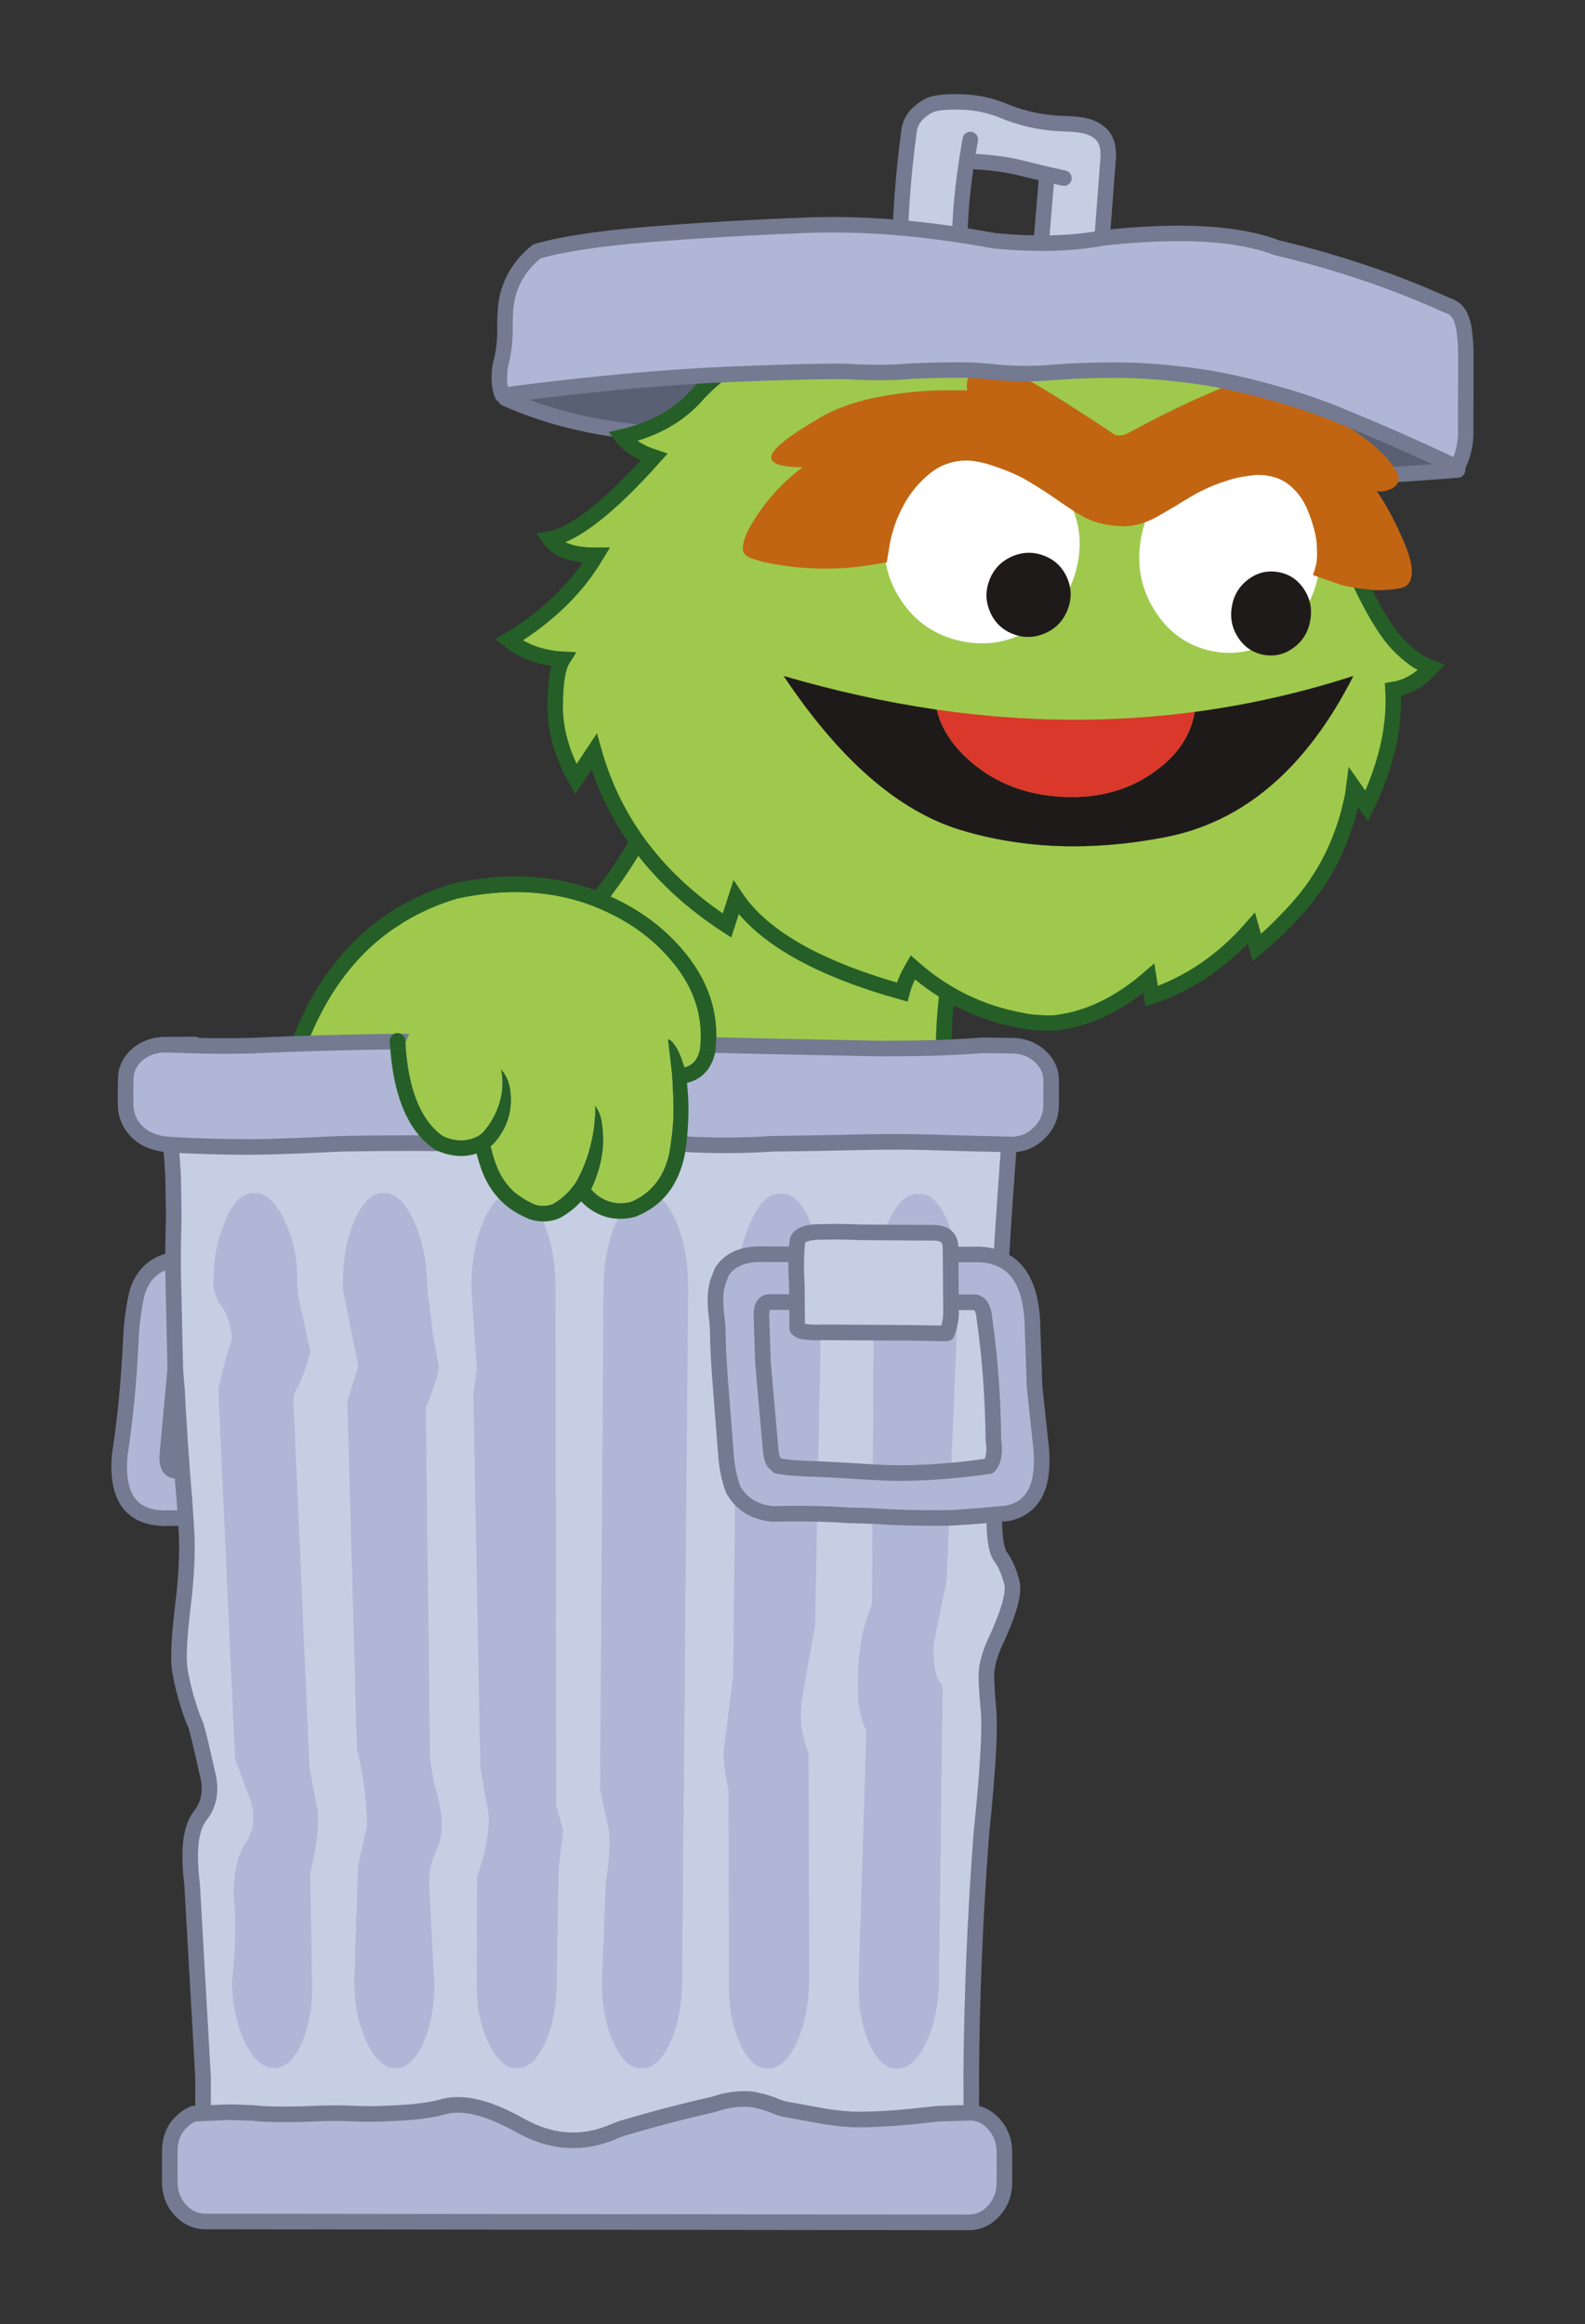 <?xml version="1.0" encoding="UTF-8" standalone="no"?>
<!-- Created with Inkscape (http://www.inkscape.org/) -->

<svg
   xmlns:dc="http://purl.org/dc/elements/1.1/"
   xmlns:cc="http://creativecommons.org/ns#"
   xmlns:rdf="http://www.w3.org/1999/02/22-rdf-syntax-ns#"
   xmlns:svg="http://www.w3.org/2000/svg"
   xmlns="http://www.w3.org/2000/svg"
   version="1.1"
   width="150.09"
   height="220"
   id="svg4517">
  <rect width="100%" height="100%" fill="#333333" stroke="none"/>
  <defs
     id="defs4519" />
  <g
     transform="translate(0,-832.362)"
     id="layer1">
    <g
       transform="translate(-112.869,804.494)"
       id="g259">
      <path
         d="m 202.964,123.39 -0.001,-1.663 c -2.116,-0.021 -4.322,-0.052 -6.642,-0.083 l -0.397,-12.592 c 2.469,-0.319 4.819,-0.64 7.056,-0.961 l 0.007,-1.459 c -3.173,0.3 -7.056,0.665 -11.659,1.093 l 3.671,16.016 c 3.151,-0.156 5.803,-0.271 7.965,-0.351"
         id="path261"
         style="fill:#255f27" />
      <path
         d="m 202.963,121.727 0.017,-13.636 c -2.237,0.32 -4.587,0.641 -7.056,0.961 l 0.397,12.592 c 2.32,0.031 4.526,0.061 6.642,0.083"
         id="path263"
         style="fill:#9fc94c" />
      <path
         d="m 209.595,98.836 -28.957,-10.36 c -3.288,13.409 -8.67,23.333 -16.13,29.768 -0.012,0.004 -0.037,0.014 -0.055,0.036 -0.627,0.461 -1.238,0.958 -1.823,1.487 -4.553,3.927 -8.118,9.045 -10.697,15.353 -3.54,8.663 -4.193,17.013 -1.955,25.061 2.209,7.955 6.613,13.29 13.224,16.002 6.603,2.688 13.491,1.966 20.647,-2.162 7.217,-4.182 12.599,-10.6 16.141,-19.262 1.656,-4.055 2.678,-8.041 3.071,-11.954 0.188,-1.996 0.185,-3.939 -0.028,-5.829 -0.259,-2.269 -0.492,-4.524 -0.72,-6.769 l -0.01,-0.024 c -0.58,-9.133 1.848,-19.586 7.292,-31.347"
         id="path265"
         style="fill:#255f27" />
      <path
         d="m 180.638,88.476 c -3.288,13.409 -8.67,23.333 -16.129,29.768 -0.013,0.004 -0.038,0.014 -0.056,0.036 -0.627,0.461 -1.238,0.958 -1.823,1.487 -4.553,3.927 -8.118,9.045 -10.696,15.353 -3.542,8.663 -4.194,17.013 -1.955,25.061 2.207,7.955 6.611,13.29 13.222,16.002 6.603,2.688 13.491,1.966 20.647,-2.162 7.217,-4.182 12.599,-10.6 16.141,-19.262 1.656,-4.055 2.678,-8.041 3.071,-11.954 0.188,-1.996 0.186,-3.939 -0.028,-5.829 -0.259,-2.269 -0.491,-4.524 -0.72,-6.769 l -0.011,-0.024 c -0.58,-9.133 1.848,-19.585 7.292,-31.347 l -28.955,-10.36 z"
         id="path267"
         style="fill:none;stroke:#255f27;stroke-width:1.475;stroke-linecap:round;stroke-linejoin:round;stroke-miterlimit:10" />
      <path
         d="m 208.594,99.263 -27.435,-9.817 c -3.347,13.187 -8.742,22.975 -16.165,29.365 -0.036,0.015 -0.067,0.041 -0.098,0.069 -0.607,0.439 -1.204,0.922 -1.773,1.438 -0.003,0.009 -0.003,0.009 -0.006,0.017 -4.472,3.85 -7.971,8.875 -10.499,15.064 -3.472,8.493 -4.112,16.688 -1.929,24.584 l 0.01,0.002 c 2.138,7.707 6.402,12.876 12.784,15.515 6.405,2.588 13.067,1.884 19.997,-2.107 l 0.003,-0.009 c 7.08,-4.111 12.354,-10.411 15.825,-18.905 1.629,-3.984 2.638,-7.895 3.026,-11.742 0.186,-1.946 0.173,-3.834 -0.03,-5.68 l -0.003,0.008 c -0.249,-2.244 -0.49,-4.483 -0.711,-6.695 -0.011,-0.043 -0.023,-0.088 -0.023,-0.138 -0.584,-9.055 1.76,-19.374 7.027,-30.969"
         id="path269"
         style="fill:#9fc94c" />
      <path
         d="m 169.314,112.955 c -4.007,-1.549 -8.448,-1.794 -13.336,-0.738 -6.856,2.03 -11.73,6.706 -14.631,14.009 -0.315,0.914 -0.603,2.198 -0.854,3.831 l 10.493,0.014 c -0.239,-1.1 -0.395,-2.318 -0.476,-3.676 0.081,1.358 0.237,2.577 0.476,3.676 0.624,2.864 1.785,4.86 3.492,5.991 0.406,0.185 0.804,0.315 1.2,0.389 0.749,0.158 1.498,0.113 2.246,-0.155 0.203,-0.073 0.397,-0.166 0.582,-0.267 0.528,-0.313 0.951,-0.766 1.268,-1.347 0.38,-0.709 0.593,-1.486 0.658,-2.308 0.047,-0.666 0.048,-1.34 -0.007,-2.022 -0.008,-0.194 -0.027,-0.38 -0.045,-0.574 0.018,0.194 0.037,0.38 0.045,0.574 0.055,0.683 0.054,1.357 0.007,2.022 -0.065,0.821 -0.278,1.598 -0.658,2.308 -0.316,0.581 -0.74,1.033 -1.268,1.347 0.156,0.712 0.348,1.414 0.58,2.098 0.708,2.088 2.091,3.567 4.131,4.447 0.775,0.242 1.504,0.206 2.189,-0.107 0.628,-0.378 1.173,-0.828 1.646,-1.375 0.074,-0.081 0.147,-0.175 0.212,-0.257 0.093,-0.111 0.175,-0.221 0.249,-0.332 0.065,-0.083 0.121,-0.175 0.186,-0.259 0.046,-0.075 0.083,-0.146 0.13,-0.222 0.342,-0.589 0.639,-1.255 0.871,-1.984 0.417,-1.384 0.613,-3.029 0.57,-4.94 0.043,1.912 -0.152,3.556 -0.57,4.94 -0.232,0.729 -0.529,1.395 -0.871,1.984 -0.047,0.075 -0.083,0.147 -0.13,0.222 0.416,0.472 0.636,0.721 0.664,0.749 0.037,0.028 0.064,0.065 0.093,0.102 1.245,1.23 2.694,1.648 4.357,1.235 2.274,-0.911 3.671,-2.719 4.191,-5.407 0.204,-1.33 0.308,-2.613 0.319,-3.852 0.012,-1.135 -0.071,-2.244 -0.235,-3.306 v -0.019 c -0.029,-0.13 -0.046,-0.258 -0.065,-0.379 -0.1,-0.572 -0.229,-1.136 -0.376,-1.69 -0.064,-0.259 -0.147,-0.517 -0.229,-0.776 0.083,0.259 0.165,0.518 0.229,0.776 0.147,0.555 0.276,1.119 0.376,1.69 0.019,0.121 0.036,0.25 0.065,0.379 0.535,-0.046 0.997,-0.165 1.386,-0.377 0.323,-0.174 0.592,-0.395 0.805,-0.682 0.277,-0.369 0.472,-0.831 0.592,-1.375 0.355,-2.974 -0.397,-5.708 -2.251,-8.205 -0.008,-0.019 -0.026,-0.037 -0.036,-0.056 l -0.304,-0.388 c -0.028,-0.037 -0.065,-0.073 -0.092,-0.111 -1.975,-2.449 -4.597,-4.309 -7.874,-5.597"
         id="path271"
         style="fill:#9fc94c" />
      <path
         d="m 150.51,126.396 c 0.082,1.358 0.236,2.577 0.476,3.676 m 25.431,-3.17 c 0.083,0.259 0.165,0.517 0.23,0.776 0.147,0.554 0.275,1.118 0.376,1.689 0.019,0.122 0.036,0.25 0.064,0.379 m 0,0.001 v 0.019 c 0.165,1.062 0.246,2.171 0.235,3.306 -0.011,1.238 -0.115,2.521 -0.319,3.852 -0.521,2.687 -1.917,4.496 -4.191,5.407 -1.664,0.413 -3.113,-0.005 -4.357,-1.235 -0.028,-0.036 -0.056,-0.073 -0.093,-0.102 -0.028,-0.028 -0.249,-0.276 -0.664,-0.749 m 1.571,-7.146 c 0.043,1.911 -0.152,3.555 -0.57,4.94 -0.232,0.729 -0.529,1.393 -0.871,1.983 -0.047,0.075 -0.083,0.148 -0.13,0.223 m 0,0 c -0.065,0.083 -0.12,0.175 -0.186,0.259 -0.074,0.11 -0.156,0.221 -0.249,0.332 -0.065,0.083 -0.138,0.176 -0.212,0.257 -0.472,0.546 -1.018,0.998 -1.646,1.375 -0.685,0.312 -1.415,0.349 -2.19,0.107 -2.04,-0.88 -3.423,-2.359 -4.131,-4.447 -0.23,-0.684 -0.423,-1.386 -0.58,-2.098 m 1.874,-6.251 c 0.018,0.194 0.037,0.38 0.045,0.574 0.055,0.683 0.054,1.357 0.008,2.021 -0.066,0.822 -0.28,1.6 -0.66,2.31 -0.316,0.582 -0.74,1.033 -1.268,1.346 m 0.001,0 0,0 c -0.185,0.102 -0.378,0.194 -0.582,0.268 -0.748,0.266 -1.497,0.312 -2.246,0.154 -0.396,-0.074 -0.793,-0.204 -1.2,-0.389 -1.707,-1.129 -2.868,-3.126 -3.492,-5.991 m 0.001,-0.001 -10.493,-0.014 c 0.252,-1.633 0.54,-2.917 0.854,-3.831 2.901,-7.303 7.774,-11.979 14.632,-14.01 4.887,-1.055 9.33,-0.81 13.335,0.739 3.278,1.288 5.898,3.148 7.872,5.598 0.027,0.038 0.064,0.075 0.092,0.111 l 0.304,0.389 c 0.009,0.017 0.027,0.037 0.037,0.055 1.853,2.496 2.605,5.23 2.25,8.205 -0.12,0.544 -0.314,1.007 -0.591,1.376 -0.212,0.285 -0.481,0.507 -0.805,0.681 -0.389,0.212 -0.851,0.332 -1.386,0.377"
         id="path273"
         style="fill:none;stroke:#255f27;stroke-width:1.477;stroke-linecap:round;stroke-linejoin:round;stroke-miterlimit:10" />
      <path
         d="m 161.529,57.626 -0.789,7.951 c 3.393,1.514 7.114,2.522 11.163,3.025 3.554,0.465 7.14,1.13 10.752,2.01 19.648,3.212 42.394,3.794 68.238,1.745 l -0.228,-9.078 -89.136,-5.653 z"
         id="path275"
         style="fill:#5a6074" />
      <path
         d="m 161.529,57.626 89.137,5.653 0.228,9.078 c -25.845,2.049 -48.59,1.467 -68.238,-1.745 -3.613,-0.88 -7.199,-1.545 -10.752,-2.01 -4.049,-0.503 -7.77,-1.511 -11.163,-3.025 l 0.788,-7.951 z"
         id="path277"
         style="fill:none;stroke:#737a91;stroke-width:1.465;stroke-linecap:round;stroke-linejoin:round;stroke-miterlimit:10" />
      <path
         d="m 235.31,69.239 c -0.689,-0.57 -1.596,-1.442 -2.707,-2.608 -1.12,-1.157 -2.661,-2.569 -4.623,-4.229 -1.969,-1.667 -5.184,-3.062 -9.663,-4.182 0.765,-1.378 1.696,-2.383 2.783,-3.023 -2.95,-0.619 -5.956,-0.413 -9.01,0.611 -0.129,-0.733 0.07,-1.654 0.594,-2.785 -3.003,0.114 -5.717,1.51 -8.134,4.178 -3.87,-1.906 -8.225,-2.544 -13.063,-1.92 1.36,0.798 2.545,1.773 3.556,2.936 -6.765,0.522 -12.094,2.793 -15.983,6.822 -1.716,2.06 -4.137,3.457 -7.27,4.183 0.64,0.835 1.648,1.472 3.014,1.92 -4.244,4.743 -7.54,7.321 -9.877,7.738 0.732,1.04 2.197,1.557 4.413,1.541 -0.529,0.882 -1.112,1.714 -1.749,2.501 -0.283,0.348 -0.583,0.686 -0.893,1.014 -0.137,0.151 -0.272,0.295 -0.417,0.436 -1.49,1.516 -3.227,2.876 -5.225,4.079 1.392,1.094 3.091,1.701 5.107,1.816 -0.466,0.727 -0.712,2.209 -0.72,4.446 -0.005,2.237 0.637,4.543 1.949,6.905 l 1.734,-2.612 c 1.909,6.755 6.104,12.246 12.586,16.463 l 0.852,-2.646 c 2.505,3.731 7.749,6.715 15.731,8.944 0.191,-0.739 0.533,-1.516 1.004,-2.336 2.972,2.627 6.393,4.305 10.257,5.016 0.182,0.035 0.364,0.069 0.546,0.104 0.183,0.025 0.366,0.05 0.548,0.076 0.42,0.035 0.842,0.061 1.265,0.076 0.331,0.004 0.662,-0.001 1.003,-0.026 0.324,-0.061 0.659,-0.121 0.991,-0.172 2.664,-0.533 5.248,-1.879 7.75,-4.039 l 0.268,1.704 c 3.599,-1.223 6.745,-3.375 9.44,-6.446 l 0.519,1.833 c 1.215,-1.003 2.477,-2.225 3.789,-3.674 1,-1.112 1.875,-2.302 2.616,-3.571 1.213,-2.081 2.085,-4.375 2.611,-6.887 0.047,-0.228 0.1,-0.567 0.158,-1.016 l 1.23,1.751 c 1.858,-3.868 2.689,-7.545 2.488,-11.023 1.325,-0.207 2.534,-0.896 3.612,-2.062 -1.077,-0.4 -2.125,-1.14 -3.167,-2.238 -0.376,-0.392 -0.757,-0.885 -1.16,-1.472 -0.096,-0.15 -0.198,-0.302 -0.301,-0.461 -0.212,-0.331 -0.426,-0.689 -0.647,-1.075 -0.45,-0.782 -0.912,-1.674 -1.388,-2.677 1.354,-0.058 2.262,-0.392 2.742,-0.99 -1.208,-0.7 -3.344,-3.708 -6.397,-9.026 1.168,-0.222 1.959,-0.616 2.381,-1.179 -1.116,-0.282 -2.127,-0.68 -3.022,-1.202 -0.73,-0.441 -1.44,-0.947 -2.121,-1.516"
         id="path279"
         style="fill:#9fc94c" />
      <path
         d="m 232.603,66.631 c -1.121,-1.157 -2.66,-2.57 -4.623,-4.229 -1.97,-1.667 -5.185,-3.062 -9.663,-4.182 0.764,-1.379 1.696,-2.384 2.784,-3.023 -2.95,-0.619 -5.956,-0.413 -9.011,0.612 -0.129,-0.733 0.07,-1.655 0.594,-2.787 -3.003,0.115 -5.718,1.511 -8.135,4.18 -3.87,-1.907 -8.224,-2.544 -13.062,-1.921 1.36,0.797 2.545,1.773 3.556,2.936 -6.765,0.522 -12.095,2.793 -15.983,6.822 -1.718,2.06 -4.138,3.457 -7.271,4.183 0.641,0.834 1.648,1.472 3.015,1.92 -4.245,4.743 -7.54,7.322 -9.877,7.738 0.733,1.042 2.196,1.558 4.413,1.542 -0.529,0.882 -1.112,1.716 -1.748,2.501 -0.283,0.348 -0.584,0.685 -0.893,1.013 -0.136,0.152 -0.272,0.294 -0.417,0.437 -1.489,1.516 -3.227,2.876 -5.224,4.079 1.391,1.094 3.09,1.702 5.106,1.816 -0.466,0.728 -0.713,2.21 -0.718,4.446 -0.007,2.237 0.636,4.544 1.947,6.904 l 1.733,-2.612 c 1.909,6.756 6.105,12.247 12.585,16.463 l 0.853,-2.645 c 2.505,3.732 7.749,6.714 15.73,8.944 0.192,-0.739 0.533,-1.517 1.005,-2.336 2.973,2.628 6.394,4.306 10.257,5.016 0.183,0.034 0.365,0.07 0.547,0.104 0.182,0.026 0.364,0.051 0.548,0.076 0.421,0.035 0.842,0.061 1.264,0.077 0.332,0.003 0.663,-0.002 1.004,-0.026 0.324,-0.061 0.659,-0.122 0.992,-0.172 2.663,-0.532 5.248,-1.879 7.749,-4.039 l 0.269,1.704 c 3.599,-1.224 6.744,-3.375 9.439,-6.446 l 0.519,1.833 c 1.215,-1.003 2.478,-2.225 3.789,-3.674 1,-1.112 1.875,-2.302 2.617,-3.571 1.212,-2.081 2.084,-4.375 2.61,-6.885 0.048,-0.229 0.101,-0.568 0.159,-1.016 l 1.231,1.75 c 1.857,-3.868 2.688,-7.545 2.487,-11.023 1.325,-0.207 2.534,-0.896 3.611,-2.062 -1.076,-0.4 -2.125,-1.141 -3.166,-2.238 -0.376,-0.392 -0.757,-0.886 -1.16,-1.473 -0.096,-0.149 -0.197,-0.301 -0.3,-0.461 -0.213,-0.331 -0.426,-0.688 -0.647,-1.075 -0.449,-0.781 -0.913,-1.673 -1.387,-2.675 1.354,-0.059 2.261,-0.393 2.741,-0.991 -1.208,-0.699 -3.344,-3.708 -6.397,-9.027 1.168,-0.22 1.959,-0.614 2.382,-1.177 -1.117,-0.284 -2.127,-0.68 -3.022,-1.203 -0.733,-0.442 -1.443,-0.949 -2.124,-1.517 -0.69,-0.573 -1.596,-1.444 -2.708,-2.61 z"
         id="path281"
         style="fill:none;stroke:#255f27;stroke-width:1.464;stroke-linecap:square;stroke-miterlimit:10" />
      <path
         d="m 226.047,95.267 -0.055,-0.012 c -0.363,2.174 -1.57,4.016 -3.629,5.524 -2.463,1.837 -5.396,2.667 -8.802,2.507 -3.417,-0.152 -6.32,-1.246 -8.713,-3.282 -1.729,-1.475 -2.819,-3.125 -3.27,-4.958 -0.04,-0.01 -0.087,-0.012 -0.127,-0.022 -4.732,-0.695 -9.519,-1.753 -14.365,-3.167 5.305,7.952 10.91,12.819 16.815,14.593 5.907,1.766 12.313,1.998 19.206,0.678 7.489,-1.414 13.467,-6.51 17.916,-15.279 -4.917,1.597 -9.915,2.727 -14.974,3.4 -0.001,0.008 -0.001,0.008 -0.002,0.018"
         id="path283"
         style="fill:#1f1a1a" />
      <path
         d="m 225.992,95.255 0.055,0.011 c 0.001,-0.01 0.001,-0.01 0.001,-0.019 -0.024,0.009 -0.04,0.008 -0.056,0.008"
         id="path285"
         style="fill:#d9382a" />
      <path
         d="m 222.362,100.779 c 2.061,-1.508 3.267,-3.35 3.63,-5.523 -7.965,1.06 -16.097,0.986 -24.415,-0.21 0.451,1.833 1.542,3.483 3.27,4.958 2.393,2.036 5.296,3.13 8.713,3.282 3.407,0.16 6.339,-0.669 8.802,-2.507"
         id="path287"
         style="fill:#d9382a" />
      <path
         d="m 201.45,95.022 c -4.731,-0.694 -9.518,-1.753 -14.363,-3.167 5.304,7.952 10.908,12.819 16.814,14.593 5.906,1.766 12.313,1.998 19.206,0.678 7.488,-1.414 13.467,-6.51 17.916,-15.279 -4.917,1.597 -9.915,2.728 -14.975,3.401"
         id="path289"
         style="fill:none;stroke:#1f1a1a;stroke-width:0.009;stroke-linecap:round;stroke-linejoin:round;stroke-miterlimit:10" />
      <path
         d="m 226.048,95.248 c -0.024,0.008 -0.041,0.008 -0.056,0.008 -7.965,1.06 -16.097,0.986 -24.414,-0.21 -0.04,-0.01 -0.087,-0.012 -0.128,-0.022 m 0.128,0.021 c 0.45,1.833 1.54,3.483 3.27,4.958 2.394,2.036 5.297,3.13 8.713,3.282 3.406,0.16 6.338,-0.669 8.802,-2.507 2.06,-1.509 3.266,-3.349 3.629,-5.523"
         id="path291"
         style="fill:none;stroke:#d9382a;stroke-width:0.009;stroke-linecap:round;stroke-linejoin:round;stroke-miterlimit:10" />
      <path
         d="m 231.233,71.408 c -2.31,-0.521 -4.473,-0.089 -6.479,1.306 -2.006,1.386 -3.267,3.325 -3.783,5.819 -0.514,2.493 -0.148,4.808 1.122,6.937 1.284,2.138 3.078,3.468 5.387,3.99 2.3,0.513 4.456,0.071 6.454,-1.335 2.005,-1.385 3.268,-3.335 3.781,-5.828 0.516,-2.493 0.147,-4.798 -1.121,-6.918 -1.266,-2.138 -3.06,-3.468 -5.361,-3.971"
         id="path293"
         style="fill:#ffffff" />
      <path
         d="m 200.905,71.796 c -2.135,1.382 -3.478,3.328 -4.038,5.818 -0.552,2.483 -0.139,4.79 1.229,6.932 1.377,2.142 3.308,3.477 5.792,4.006 2.467,0.526 4.776,0.083 6.921,-1.317 2.154,-1.389 3.507,-3.326 4.058,-5.808 0.552,-2.492 0.139,-4.808 -1.248,-6.942 -1.369,-2.142 -3.291,-3.468 -5.756,-3.977 -2.486,-0.528 -4.805,-0.093 -6.958,1.288"
         id="path295"
         style="fill:#ffffff" />
      <path
         d="m 236.317,83.583 c -0.612,-0.889 -1.429,-1.409 -2.455,-1.575 -1.033,-0.165 -1.972,0.077 -2.825,0.727 -0.854,0.654 -1.359,1.521 -1.53,2.602 -0.17,1.083 0.048,2.061 0.652,2.949 0.613,0.89 1.427,1.41 2.454,1.574 1.026,0.166 1.958,-0.077 2.812,-0.726 0.853,-0.647 1.359,-1.514 1.529,-2.602 0.177,-1.082 -0.034,-2.061 -0.64,-2.949 h 0.003 z"
         id="path297"
         style="fill:#1f1a1a" />
      <path
         d="m 213.919,82.562 c -0.439,-1.011 -1.167,-1.702 -2.184,-2.095 -1.024,-0.393 -2.038,-0.369 -3.048,0.076 -1.014,0.45 -1.713,1.185 -2.116,2.207 -0.401,1.022 -0.384,2.03 0.05,3.038 0.44,1.01 1.167,1.703 2.185,2.096 1.018,0.391 2.026,0.365 3.037,-0.08 1.011,-0.443 1.71,-1.178 2.114,-2.208 0.408,-1.02 0.397,-2.026 -0.038,-3.034"
         id="path299"
         style="fill:#1f1a1a" />
      <path
         d="m 218.671,69.083 c -0.138,-0.023 -0.255,-0.074 -0.353,-0.142 -0.143,-0.098 -0.285,-0.194 -0.419,-0.283 -4.312,-2.862 -7.275,-4.688 -8.902,-5.459 -1.708,-0.821 -2.922,-0.97 -3.657,-0.435 -0.74,0.513 -1.03,1.192 -0.878,2.054 -1.442,-0.018 -2.538,-0.014 -3.274,0.022 -0.986,0.044 -1.918,0.127 -2.796,0.233 -3.263,0.39 -5.884,1.162 -7.86,2.32 -2.904,1.692 -4.442,2.895 -4.614,3.615 -0.19,0.7 0.794,1.071 2.944,1.098 -1.926,1.435 -3.518,3.196 -4.776,5.292 -0.61,1.017 -0.897,1.816 -0.878,2.396 0.015,0.075 0.029,0.148 0.043,0.232 0.008,0.045 0.016,0.083 0.031,0.122 0.025,0.064 0.06,0.11 0.102,0.16 0.115,0.124 0.248,0.22 0.392,0.309 0.243,0.111 0.496,0.194 0.76,0.259 0.208,0.072 0.416,0.127 0.635,0.181 3.5,0.76 6.991,0.839 10.477,0.237 0.222,-0.037 0.62,-0.105 1.195,-0.201 0.103,-0.624 0.181,-1.081 0.222,-1.364 0.107,-0.696 0.269,-1.38 0.494,-2.043 0.107,-0.317 0.222,-0.626 0.356,-0.934 0.259,-0.596 0.553,-1.166 0.901,-1.713 0.349,-0.549 0.73,-1.041 1.166,-1.483 0.328,-0.347 0.674,-0.655 1.029,-0.938 0.582,-0.455 1.223,-0.781 1.921,-0.965 0.68,-0.186 1.382,-0.242 2.103,-0.15 0.657,0.09 1.312,0.253 1.973,0.491 0.677,0.219 1.345,0.475 2.003,0.776 0.387,0.172 0.762,0.37 1.129,0.587 0.581,0.345 1.162,0.698 1.731,1.07 0.507,0.34 1.017,0.683 1.522,1.042 0.276,0.186 0.56,0.381 0.847,0.567 0.479,0.322 0.972,0.617 1.475,0.875 0.593,0.29 1.216,0.49 1.863,0.605 0.521,0.085 1.042,0.141 1.565,0.161 0.037,-0.007 0.073,-0.006 0.111,-0.005 0.044,0.003 0.081,0.004 0.127,0.005 0.47,-0.01 0.896,-0.065 1.287,-0.18 0.615,-0.161 1.206,-0.395 1.762,-0.714 0.578,-0.336 1.144,-0.665 1.711,-0.993 0.512,-0.321 1.032,-0.632 1.572,-0.952 0.568,-0.337 1.152,-0.628 1.762,-0.89 0.459,-0.204 0.938,-0.378 1.413,-0.525 0.495,-0.175 1.009,-0.312 1.527,-0.411 0.453,-0.075 0.908,-0.14 1.378,-0.187 0.341,-0.014 0.69,-0.001 1.037,0.059 0.19,0.026 0.373,0.06 0.563,0.115 0.492,0.12 0.951,0.33 1.368,0.622 0.852,0.649 1.484,1.457 1.888,2.429 0.543,1.319 0.85,2.417 0.908,3.312 0.057,0.895 0.036,1.547 -0.067,1.967 -0.103,0.411 -0.2,0.737 -0.295,0.973 l 2.821,0.974 c 0.81,0.197 1.841,0.348 3.085,0.45 0.717,0.02 1.453,-0.026 2.205,-0.154 0.73,-0.101 1.136,-0.49 1.224,-1.176 0.126,-0.732 -0.091,-1.761 -0.652,-3.081 -0.833,-1.976 -1.709,-3.638 -2.648,-4.972 0.337,0.096 0.744,0.047 1.221,-0.137 0.759,-0.302 1.014,-0.798 0.76,-1.48 -0.326,-0.666 -0.776,-1.272 -1.328,-1.817 -0.166,-0.163 -0.325,-0.316 -0.492,-0.47 -2.536,-2.344 -5.707,-3.901 -9.52,-4.674 -0.047,-0.012 -0.091,-0.023 -0.137,-0.033 -0.083,-0.564 -0.294,-1.134 -0.626,-1.708 -0.363,-0.65 -1.046,-0.796 -2.047,-0.43 -2.565,0.979 -5.043,2.053 -7.426,3.222 -1.083,0.528 -2.138,1.077 -3.187,1.644 -0.122,0.06 -0.234,0.128 -0.347,0.189 -0.049,0.025 -0.095,0.051 -0.143,0.077 -0.228,0.129 -0.435,0.231 -0.631,0.288 -0.036,0.008 -0.075,0.025 -0.12,0.033 -0.185,0.03 -0.314,0.044 -0.388,0.04 -0.048,0 -0.103,-0.002 -0.148,-0.004"
         id="path301"
         style="fill:#c16513" />
      <path
         d="m 155.51,153.051 c 0.374,-4.182 -1.184,-6.196 -4.684,-6.044 l -19.666,-0.021 c -2.816,-0.124 -4.583,0.927 -5.286,3.169 -0.158,0.582 -0.288,1.274 -0.389,2.086 -0.084,0.434 -0.159,1.248 -0.226,2.456 -0.18,3.869 -0.525,7.479 -1.045,10.84 -0.384,4.172 1.183,6.177 4.701,6.023 l 19.667,0.023 c 3.47,0.18 5.403,-1.831 5.786,-6.014 l 1.142,-12.518 z m -5.095,-1.52 c 0.469,0.138 0.654,0.638 0.57,1.515 l -1.14,12.519 c -0.076,0.86 -0.363,1.366 -0.853,1.514 l -19.666,-0.023 c -0.48,-0.138 -0.684,-0.638 -0.608,-1.514 l 1.16,-12.52 c 0.083,-0.887 0.38,-1.395 0.889,-1.514 l 19.648,0.023 z"
         id="path303"
         style="fill:#b0b6d5" />
      <path
         d="m 150.415,151.531 -19.649,-0.023 c -0.509,0.12 -0.805,0.627 -0.888,1.512 l -1.16,12.521 c -0.075,0.876 0.127,1.375 0.608,1.514 l 19.667,0.023 c 0.489,-0.147 0.776,-0.655 0.852,-1.514 l 1.141,-12.519 c 0.084,-0.876 -0.101,-1.376 -0.571,-1.514 z m 5.095,1.521 -1.142,12.518 c -0.382,4.184 -2.316,6.194 -5.786,6.015 l -19.668,-0.023 c -3.518,0.153 -5.085,-1.852 -4.702,-6.024 0.52,-3.361 0.867,-6.972 1.046,-10.84 0.067,-1.209 0.141,-2.021 0.226,-2.456 0.102,-0.812 0.232,-1.504 0.389,-2.085 0.704,-2.243 2.47,-3.294 5.286,-3.17 l 19.667,0.023 c 3.5,-0.156 5.057,1.859 4.684,6.042 z"
         id="path305"
         style="fill:none;stroke:#737a91;stroke-width:1.477;stroke-linecap:round;stroke-linejoin:round;stroke-miterlimit:10" />
      <rect
         width="9.196"
         height="14.442"
         x="136.097"
         y="141.15"
         transform="matrix(-0.001,1,-1,-0.001,289.223,7.842)"
         id="rect307"
         style="fill:#c6cee3" />
      <rect
         width="14.441"
         height="9.196"
         x="133.475"
         y="143.773"
         transform="matrix(1,0.001,-0.001,1,0.171,-0.162)"
         id="rect309"
         style="fill:none;stroke:#737a91;stroke-width:1.477;stroke-linecap:round;stroke-linejoin:round;stroke-miterlimit:10" />
      <path
         d="m 211.302,127.798 c -0.729,-0.638 -1.614,-0.954 -2.658,-0.953 l -2.751,-0.032 c -2.015,0.154 -4.129,0.253 -6.354,0.279 -1.135,0.017 -2.29,0.025 -3.471,0.023 -7.876,-0.147 -13.103,-0.265 -15.661,-0.332 l -22.843,-0.276 c -4.912,-0.107 -10.442,-0.049 -16.601,0.166 -1.404,0.045 -2.834,0.108 -4.304,0.17 -1.883,0.044 -3.61,0.042 -5.189,-0.005 l -2.567,-0.077 -0.369,-0.01 c -1.035,-0.001 -1.931,0.312 -2.68,0.948 -0.508,0.451 -0.832,0.978 -0.989,1.559 -0.065,0.249 -0.103,0.71 -0.104,1.404 l -0.003,1.671 c 0,1.043 0.358,1.93 1.087,2.66 0.748,0.739 1.81,1.146 3.176,1.223 h 0.009 c 3,0.179 6.001,0.247 9.02,0.195 1.357,-0.026 3.767,-0.117 7.239,-0.287 4.608,-0.079 9.169,-0.073 13.685,0.016 l 18.623,0.021 c 2.825,0.161 5.651,0.155 8.477,-0.036 2.714,-0.024 5.429,-0.077 8.144,-0.138 2.781,-0.07 5.559,-0.049 8.338,0.056 1.107,0.029 2.216,0.058 3.323,0.087 0.212,0 0.434,0 0.646,0.01 0.555,0.02 1.183,0.039 1.883,0.057 h 0.047 l 0.176,0 c 1.042,0 1.929,-0.367 2.66,-1.105 0.738,-0.728 1.111,-1.615 1.111,-2.657 l 0.003,-2.281 c 0.004,-0.914 -0.365,-1.699 -1.103,-2.356"
         id="path311"
         style="fill:#b0b6d5" />
      <path
         d="m 206.528,136.139 c -0.212,-0.01 -0.435,-0.01 -0.646,-0.01 -1.107,-0.028 -2.217,-0.057 -3.323,-0.086 -2.78,-0.105 -5.559,-0.126 -8.339,-0.056 -2.714,0.061 -5.43,0.113 -8.145,0.138 -2.826,0.191 -5.652,0.197 -8.477,0.036 l -18.624,-0.021 c -4.514,-0.088 -9.075,-0.094 -13.684,-0.016 -3.471,0.17 -5.881,0.26 -7.239,0.287 -3.019,0.051 -6.02,-0.017 -9.02,-0.195 0.1,0.941 0.181,2.003 0.236,3.175 l 0.051,3.592 c 0,0.12 0,0.249 -0.01,0.379 -0.04,1.662 -0.061,3.25 -0.052,4.756 l 0.21,9.27 c 0.055,0.767 0.109,1.505 0.173,2.207 l 0.074,1.533 c 0.153,2.559 0.316,4.959 0.49,7.185 0.035,0.434 0.073,0.858 0.109,1.274 0.082,1.08 0.154,2.188 0.219,3.325 0.026,0.489 0.035,0.986 0.034,1.496 0,0.12 0,0.23 0,0.351 -0.018,0.979 -0.066,1.947 -0.15,2.917 -0.028,0.287 -0.047,0.563 -0.075,0.832 v 0.056 c -0.103,0.821 -0.195,1.652 -0.281,2.474 -0.121,1.043 -0.206,2.086 -0.234,3.14 -0.009,0.128 -0.009,0.258 -0.009,0.388 -0.01,0.229 0,0.461 0.018,0.691 0.009,0.25 0.036,0.499 0.072,0.748 0.192,1.146 0.478,2.281 0.847,3.4 0.174,0.564 0.376,1.135 0.625,1.699 0.148,0.341 0.506,1.819 1.085,4.433 0.239,0.841 0.302,1.617 0.191,2.327 -0.111,0.694 -0.39,1.321 -0.842,1.884 -0.259,0.332 -0.462,0.747 -0.611,1.236 -0.268,0.876 -0.372,2.021 -0.299,3.434 0.026,0.582 0.082,1.218 0.164,1.903 l 1.032,18.19 -0.003,2.631 c 0.221,0.029 0.442,0.065 0.655,0.112 0.665,0.167 1.33,0.342 1.984,0.538 0.692,0.03 1.376,0.047 2.069,0.077 0.582,0.064 1.172,0.102 1.754,0.112 0.055,0 0.111,0 0.166,0.01 0.647,0.009 1.293,0.01 1.948,0.002 0.592,-0.008 1.183,-0.026 1.774,-0.054 0.646,-0.027 1.283,-0.043 1.912,-0.053 0.601,-0.007 1.2,0.001 1.791,0.03 0.582,0.028 1.154,0.047 1.718,0.048 0.674,-0.008 1.347,-0.026 2.04,-0.062 0.434,-0.026 0.868,-0.045 1.302,-0.073 1.469,-0.1 2.668,-0.283 3.603,-0.541 1.532,-0.431 3.452,-0.115 5.759,0.958 0.489,0.232 1.006,0.491 1.531,0.788 2.982,1.683 5.963,1.872 8.938,0.573 0.24,-0.102 0.49,-0.202 0.739,-0.286 2.854,-0.845 5.718,-1.599 8.608,-2.251 0.12,-0.036 0.23,-0.074 0.351,-0.11 0.341,-0.111 0.692,-0.202 1.034,-0.267 0.702,-0.137 1.404,-0.183 2.105,-0.135 0.213,0.018 0.436,0.055 0.647,0.111 0.702,0.139 1.394,0.37 2.085,0.675 0.434,0.14 0.877,0.233 1.331,0.297 1.909,0.354 2.944,0.54 3.1,0.568 1.256,0.186 2.254,0.279 2.982,0.28 1.209,0.001 2.464,-0.052 3.75,-0.152 0.783,-0.064 2.114,-0.193 3.969,-0.403 l 3.104,-0.098 0.004,-2.364 c -0.01,-0.295 -0.01,-0.59 -0.009,-0.876 0.045,-7.646 0.369,-15.401 0.969,-23.268 0.43,-4.155 0.664,-7.303 0.713,-9.445 0.02,-0.95 0.001,-1.708 -0.052,-2.261 -0.091,-0.952 -0.147,-1.746 -0.173,-2.383 -0.027,-0.562 -0.016,-0.998 0.012,-1.311 0.054,-0.499 0.193,-1.053 0.406,-1.661 0.074,-0.204 0.159,-0.417 0.241,-0.627 1.009,-2.133 1.592,-3.757 1.752,-4.874 0.055,-0.424 0.056,-0.776 -0.009,-1.053 -0.267,-1.044 -0.625,-1.875 -1.069,-2.476 -0.387,-0.508 -0.589,-1.672 -0.614,-3.5 -0.009,-0.397 0.001,-0.813 0.01,-1.265 l 0.076,-2.233 v -0.075 c -0.008,-9.317 0.326,-18.485 0.993,-27.515 0.093,-1.292 0.197,-2.778 0.318,-4.45 -0.701,-0.022 -1.33,-0.04 -1.884,-0.06"
         id="path313"
         style="fill:#c6cee3" />
      <polygon
         points="128.693,126.751 128.536,126.751 128.905,126.761 "
         id="polygon315"
         style="fill:#b0b6d5" />
      <path
         d="m 129.27,139.392 c -0.056,-1.172 -0.137,-2.234 -0.236,-3.176 h -0.01 c 0.101,1.024 0.183,2.041 0.236,3.047 -0.001,0.037 -0.001,0.082 0.01,0.129"
         id="path317"
         style="fill:#c6cee3" />
      <path
         d="m 160.568,228.244 c -2.307,-1.073 -4.228,-1.39 -5.76,-0.958 -0.933,0.258 -2.134,0.441 -3.603,0.54 -0.435,0.027 -0.868,0.046 -1.302,0.073 -0.693,0.037 -1.367,0.054 -2.04,0.062 -0.564,0 -1.137,-0.021 -1.719,-0.048 -0.591,-0.028 -1.189,-0.039 -1.791,-0.029 -0.628,0.007 -1.265,0.025 -1.912,0.052 -0.591,0.026 -1.181,0.046 -1.773,0.053 -0.654,0.009 -1.301,0.008 -1.948,-0.002 -0.054,-0.008 -0.11,-0.009 -0.167,-0.009 -0.582,-0.009 -1.172,-0.048 -1.753,-0.113 -0.693,-0.028 -1.375,-0.046 -2.069,-0.076 -0.359,0.008 -0.71,0.027 -1.062,0.036 -0.526,0.027 -1.052,0.044 -1.579,0.072 -0.138,0.009 -0.287,0.009 -0.433,0.019 -0.158,0.009 -0.314,0.009 -0.471,0.008 -1.489,0.727 -2.238,1.918 -2.24,3.581 l -0.003,2.861 c -0.001,1.044 0.322,1.932 0.977,2.661 0.672,0.74 1.484,1.11 2.417,1.111 l 72.243,0.084 c 0.951,0.001 1.744,-0.368 2.402,-1.105 0.665,-0.729 0.999,-1.613 1,-2.657 l 0.002,-2.863 c 0.001,-1.043 -0.329,-1.939 -0.993,-2.678 -0.6,-0.666 -1.311,-1.026 -2.151,-1.082 l -3.103,0.096 c -1.854,0.211 -3.185,0.338 -3.97,0.402 -1.285,0.101 -2.539,0.155 -3.749,0.153 -0.729,-0.001 -1.726,-0.094 -2.982,-0.28 -0.157,-0.028 -1.191,-0.214 -3.101,-0.567 -0.453,-0.065 -0.896,-0.157 -1.329,-0.298 -0.693,-0.305 -1.386,-0.537 -2.087,-0.675 -0.212,-0.056 -0.434,-0.094 -0.646,-0.112 -0.702,-0.046 -1.404,-0.001 -2.105,0.136 -0.343,0.064 -0.693,0.156 -1.035,0.267 -0.119,0.037 -0.23,0.074 -0.35,0.11 -2.892,0.652 -5.756,1.406 -8.609,2.252 -0.249,0.084 -0.499,0.184 -0.738,0.287 -2.976,1.298 -5.958,1.109 -8.938,-0.574 -0.523,-0.3 -1.041,-0.559 -1.53,-0.79"
         id="path319"
         style="fill:#b0b6d5" />
      <path
         d="m 129.033,136.216 -0.01,0 c -1.367,-0.076 -2.428,-0.483 -3.175,-1.223 -0.729,-0.73 -1.087,-1.617 -1.087,-2.66 l 0.002,-1.672 c 10e-4,-0.692 0.038,-1.154 0.104,-1.403 0.157,-0.581 0.481,-1.107 0.989,-1.559 0.749,-0.636 1.645,-0.949 2.68,-0.949 l 0.369,0.01 2.567,0.077 c 1.579,0.047 3.305,0.05 5.189,0.006 1.467,-0.062 2.9,-0.127 4.303,-0.171 6.158,-0.214 11.689,-0.272 16.602,-0.166 l 22.842,0.276 c 2.559,0.067 7.785,0.185 15.66,0.332 1.182,0.002 2.337,-0.006 3.471,-0.024 2.225,-0.025 4.339,-0.124 6.354,-0.278 l 2.752,0.032 c 1.042,0 1.929,0.314 2.658,0.953 0.736,0.657 1.104,1.441 1.104,2.355 l -0.003,2.281 c -0.001,1.042 -0.372,1.929 -1.11,2.657 -0.73,0.738 -1.617,1.105 -2.661,1.105 l -0.175,0 h -0.047 m 0.001,0.002 c -0.701,-0.019 -1.329,-0.038 -1.883,-0.058 -0.212,-0.009 -0.434,-0.009 -0.646,-0.01 -1.108,-0.029 -2.216,-0.058 -3.323,-0.087 -2.779,-0.105 -5.559,-0.126 -8.339,-0.056 -2.714,0.061 -5.43,0.113 -8.145,0.138 -2.826,0.191 -5.652,0.197 -8.477,0.036 l -18.624,-0.021 c -4.516,-0.089 -9.075,-0.095 -13.684,-0.016 -3.472,0.17 -5.882,0.26 -7.239,0.287 -3.019,0.052 -6.021,-0.016 -9.02,-0.195 m 75.811,91.62 0.004,-2.364 c -0.01,-0.296 -0.01,-0.592 -0.009,-0.877 0.045,-7.646 0.368,-15.402 0.969,-23.268 0.43,-4.155 0.664,-7.303 0.713,-9.445 0.02,-0.951 10e-4,-1.708 -0.054,-2.262 -0.09,-0.951 -0.146,-1.745 -0.172,-2.383 -0.027,-0.562 -0.017,-0.998 0.012,-1.311 0.054,-0.499 0.195,-1.053 0.407,-1.661 0.074,-0.204 0.158,-0.417 0.241,-0.627 1.009,-2.132 1.592,-3.757 1.752,-4.874 0.055,-0.425 0.056,-0.776 -0.009,-1.053 -0.266,-1.044 -0.625,-1.875 -1.068,-2.476 -0.387,-0.509 -0.589,-1.672 -0.614,-3.5 -0.008,-0.397 0.001,-0.812 0.011,-1.265 l 0.077,-2.233 v -0.075 c -0.009,-9.317 0.325,-18.485 0.992,-27.515 0.093,-1.293 0.197,-2.778 0.318,-4.45 m -79.72,-9.446 2.649,-0.014 m -2.309,9.48 c 0.1,0.941 0.181,2.003 0.236,3.176 l 0.051,3.591 c 0,0.12 0,0.25 -0.01,0.379 -0.04,1.661 -0.06,3.25 -0.052,4.756 l 0.211,9.27 c 0.054,0.766 0.109,1.506 0.172,2.207 l 0.072,1.533 c 0.155,2.557 0.318,4.959 0.491,7.185 0.036,0.434 0.074,0.858 0.109,1.274 0.082,1.081 0.154,2.188 0.219,3.325 0.026,0.488 0.035,0.987 0.034,1.496 0,0.12 0,0.23 0,0.351 -0.019,0.979 -0.066,1.948 -0.15,2.917 -0.028,0.287 -0.047,0.564 -0.075,0.831 v 0.057 c -0.103,0.821 -0.197,1.652 -0.28,2.473 -0.122,1.043 -0.207,2.086 -0.234,3.14 -0.009,0.128 -0.009,0.258 -0.01,0.387 -0.01,0.23 0,0.462 0.018,0.693 0.009,0.249 0.036,0.499 0.072,0.748 0.193,1.145 0.479,2.28 0.847,3.399 0.174,0.564 0.377,1.135 0.625,1.699 0.148,0.342 0.506,1.819 1.085,4.433 0.239,0.841 0.303,1.617 0.19,2.327 -0.111,0.694 -0.39,1.321 -0.842,1.883 -0.259,0.333 -0.462,0.747 -0.611,1.237 -0.268,0.877 -0.372,2.021 -0.299,3.435 0.027,0.582 0.082,1.218 0.164,1.903 l 1.032,18.19 -0.003,2.631 m 72.748,0.693 -3.103,0.096 c -1.856,0.21 -3.186,0.338 -3.971,0.402 -1.285,0.101 -2.539,0.155 -3.749,0.153 -0.729,-10e-4 -1.726,-0.094 -2.981,-0.28 -0.158,-0.028 -1.192,-0.214 -3.102,-0.568 -0.453,-0.064 -0.896,-0.158 -1.329,-0.297 -0.692,-0.305 -1.384,-0.537 -2.086,-0.675 -0.211,-0.056 -0.433,-0.094 -0.646,-0.111 -0.702,-0.047 -1.403,-0.002 -2.105,0.135 -0.342,0.064 -0.693,0.156 -1.035,0.267 -0.12,0.037 -0.23,0.074 -0.35,0.11 -2.891,0.652 -5.754,1.406 -8.609,2.252 -0.249,0.084 -0.499,0.184 -0.739,0.284 -2.975,1.301 -5.957,1.112 -8.938,-0.571 -0.526,-0.296 -1.043,-0.556 -1.532,-0.787 -2.307,-1.073 -4.227,-1.39 -5.76,-0.958 -0.933,0.257 -2.134,0.442 -3.603,0.54 -0.434,0.027 -0.868,0.046 -1.301,0.073 -0.693,0.037 -1.367,0.054 -2.041,0.062 -0.562,0 -1.137,-0.021 -1.718,-0.048 -0.592,-0.028 -1.19,-0.039 -1.791,-0.03 -0.629,0.008 -1.265,0.026 -1.912,0.053 -0.591,0.026 -1.181,0.046 -1.773,0.054 -0.655,0.008 -1.301,0.007 -1.948,-0.002 -0.055,-0.009 -0.11,-0.01 -0.166,-0.01 -0.582,-0.009 -1.173,-0.048 -1.755,-0.113 -0.692,-0.028 -1.376,-0.046 -2.068,-0.076 -0.359,0.008 -0.71,0.027 -1.062,0.036 -0.527,0.027 -1.053,0.044 -1.579,0.072 -0.139,0.009 -0.287,0.009 -0.433,0.019 -0.158,0.009 -0.315,0.009 -0.472,0.008 -1.488,0.727 -2.237,1.918 -2.24,3.581 l -0.002,2.861 c -10e-4,1.044 0.321,1.932 0.976,2.661 0.673,0.74 1.485,1.11 2.417,1.111 l 72.242,0.084 c 0.952,10e-4 1.745,-0.367 2.402,-1.106 0.666,-0.728 0.999,-1.613 1,-2.657 l 0.003,-2.863 c 0,-1.043 -0.331,-1.939 -0.995,-2.678 -0.596,-0.668 -1.306,-1.029 -2.146,-1.084 z"
         id="path321"
         style="fill:none;stroke:#737a91;stroke-width:1.477;stroke-linecap:round;stroke-linejoin:round;stroke-miterlimit:10" />
      <path
         d="m 199.875,140.859 h -0.018 c -1.109,-0.029 -2.069,0.866 -2.883,2.675 -0.863,1.781 -1.317,3.941 -1.358,6.479 l -0.181,29.731 c -0.573,1.301 -0.964,2.805 -1.159,4.504 -0.093,0.757 -0.151,1.551 -0.16,2.383 -0.104,2.142 0.161,3.832 0.788,5.06 l -0.729,23.822 c -0.039,2.243 0.301,4.164 1.009,5.781 0.701,1.589 1.577,2.383 2.621,2.385 h 0.018 c 1.005,0 1.911,-0.792 2.699,-2.379 0.777,-1.614 1.195,-3.536 1.262,-5.779 l 0.347,-28.106 c -0.545,-0.434 -0.83,-1.487 -0.864,-3.158 -0.009,-0.232 -0.009,-0.471 0.001,-0.72 l 1.244,-6.112 1.122,-27.402 c 0.049,-2.541 -0.281,-4.701 -1.008,-6.483 -0.73,-1.811 -1.643,-2.708 -2.751,-2.681"
         id="path323"
         style="fill:#b0b6d5" />
      <path
         d="m 189.604,143.525 c -0.746,-1.81 -1.677,-2.708 -2.786,-2.68 h -0.017 c -1.109,-0.029 -2.06,0.865 -2.848,2.673 -0.814,1.782 -1.242,3.942 -1.281,6.48 l -0.375,36.508 -0.84,6.611 c -0.157,0.812 -0.03,2.205 0.402,4.192 l 0.034,18.19 c -0.041,2.243 0.308,4.165 1.046,5.781 0.699,1.589 1.576,2.384 2.638,2.385 h 0.018 c 0.998,0.001 1.895,-0.791 2.68,-2.38 0.75,-1.613 1.158,-3.533 1.226,-5.777 l -0.067,-21.698 c -0.627,-1.45 -0.845,-3.113 -0.659,-4.968 l 1.281,-7.164 0.61,-31.669 c 0.032,-2.54 -0.326,-4.7 -1.062,-6.484"
         id="path325"
         style="fill:#b0b6d5" />
      <path
         d="m 176.898,143.51 c -0.763,-1.81 -1.686,-2.707 -2.785,-2.681 h -0.018 c -1.109,-0.028 -2.061,0.866 -2.848,2.674 -0.815,1.781 -1.223,3.941 -1.227,6.48 l -0.332,47.219 0.809,3.824 c 0.192,0.877 0.108,2.576 -0.266,5.115 l -0.362,9.344 c -0.001,2.244 0.375,4.164 1.121,5.781 0.728,1.589 1.604,2.384 2.638,2.385 h 0.018 c 1.035,10e-4 1.921,-0.791 2.662,-2.379 0.741,-1.615 1.122,-3.536 1.15,-5.779 l 0.576,-65.501 c 0.015,-2.537 -0.362,-4.699 -1.136,-6.482"
         id="path327"
         style="fill:#b0b6d5" />
      <path
         d="m 161.464,140.815 c -1.116,-0.031 -2.061,0.866 -2.828,2.674 -0.778,1.781 -1.15,3.941 -1.117,6.481 l 0.509,7.479 -0.335,2.401 0.661,35.309 0.605,3.473 c 0.431,1.562 0.125,3.861 -0.912,6.888 l -0.049,9.953 c -0.011,2.243 0.365,4.165 1.138,5.781 0.737,1.588 1.632,2.385 2.675,2.386 l 0.019,0 c 1.024,0 1.903,-0.793 2.643,-2.381 0.74,-1.615 1.111,-3.535 1.114,-5.779 l 0.179,-10.748 0.429,-3.563 -0.663,-2.457 -0.054,-48.734 c 0.003,-2.539 -0.392,-4.699 -1.175,-6.482 -0.772,-1.81 -1.712,-2.708 -2.821,-2.681 h -0.018 z"
         id="path329"
         style="fill:#b0b6d5" />
      <path
         d="m 149.239,140.8 -0.019,0 c -1.118,-0.029 -2.06,0.866 -2.81,2.675 -0.769,1.781 -1.122,3.94 -1.061,6.481 l 1.452,7.221 -1.039,3.342 0.903,32.908 c 0.635,2.522 0.955,4.959 0.952,7.316 l -0.835,3.748 -0.364,10.968 c 0.026,2.244 0.43,4.165 1.213,5.781 0.764,1.59 1.65,2.384 2.675,2.386 h 0.019 c 1.034,0.001 1.912,-0.792 2.625,-2.379 0.712,-1.615 1.065,-3.536 1.04,-5.779 l -0.468,-8.92 c -0.027,-0.95 0.038,-1.681 0.187,-2.196 0.139,-0.518 0.25,-0.859 0.352,-1.034 0.083,-0.176 0.175,-0.379 0.258,-0.61 0.27,-0.701 0.4,-1.413 0.391,-2.142 0.001,-0.516 -0.044,-1.025 -0.145,-1.533 -0.157,-0.812 -0.358,-1.616 -0.607,-2.419 l -0.367,-2.309 -0.404,-33.203 c 0.74,-1.744 1.157,-3.037 1.242,-3.859 l -0.532,-2.899 -0.549,-4.377 c -0.042,-2.54 -0.465,-4.701 -1.267,-6.484 -0.812,-1.812 -1.762,-2.709 -2.842,-2.683"
         id="path331"
         style="fill:#b0b6d5" />
      <path
         d="m 136.958,140.786 h -0.019 c -1.117,-0.028 -2.041,0.866 -2.754,2.674 -0.75,1.782 -1.103,3.553 -1.059,5.316 -0.047,0.296 -0.065,0.583 -0.038,0.869 0.082,0.665 0.322,1.257 0.699,1.773 0.415,0.564 0.701,1.21 0.848,1.923 0.064,0.286 0.138,0.691 0.219,1.236 -0.324,0.877 -0.62,1.875 -0.891,3.009 l -0.425,1.718 1.584,35.014 1.454,3.916 c 0.507,1.469 0.357,2.845 -0.449,4.136 -0.674,0.785 -1.063,2.382 -1.149,4.782 0.255,2.55 0.206,5.31 -0.139,8.292 0.043,2.243 0.465,4.164 1.249,5.782 0.784,1.587 1.705,2.384 2.75,2.386 h 0.018 c 1.008,0 1.876,-0.793 2.588,-2.38 0.695,-1.614 1.02,-3.535 0.985,-5.779 l -0.191,-10.193 c 0.697,-3.018 0.911,-5.124 0.654,-6.314 l -0.715,-3.732 -1.529,-34.83 c -0.009,-0.369 0.129,-0.804 0.425,-1.293 0.297,-0.489 0.621,-1.328 0.983,-2.511 0.083,-0.33 0.157,-0.581 0.222,-0.755 l -1.083,-4.84 c -0.11,-0.563 -0.174,-1.2 -0.183,-1.902 0.048,-1.958 -0.337,-3.832 -1.157,-5.615 -0.838,-1.811 -1.799,-2.709 -2.897,-2.682"
         id="path333"
         style="fill:#b0b6d5" />
      <path
         d="m 210.842,159.155 -0.232,-6.501 c -0.291,-4.183 -2.181,-6.197 -5.663,-6.045 l -19.667,-0.022 c -1.948,-0.086 -3.296,0.458 -4.046,1.638 -0.156,0.36 -0.295,0.72 -0.407,1.09 -0.12,0.414 -0.194,0.849 -0.204,1.292 -0.01,0.591 0.018,1.173 0.09,1.756 0.073,0.543 0.119,1.079 0.127,1.605 0.008,0.738 0.036,1.467 0.071,2.197 0.036,0.665 0.082,1.33 0.126,1.995 0.011,0.156 0.028,0.322 0.038,0.481 l 0.563,7.239 c 0.073,0.813 0.229,1.608 0.458,2.383 0.064,0.194 0.129,0.397 0.203,0.591 0.802,1.414 2.075,2.191 3.839,2.313 2.437,-0.071 4.875,-0.022 7.313,0.138 1.098,0.01 2.299,0.066 3.601,0.152 1.855,0.084 3.822,0.115 5.89,0.081 0.933,-0.072 1.876,-0.136 2.827,-0.2 0.443,-0.037 0.894,-0.082 1.347,-0.127 0.397,-0.038 0.785,-0.073 1.181,-0.11 2.365,-0.487 3.43,-2.461 3.185,-5.924 l -0.64,-6.022 z m -5.586,-8.021 c 0.489,0.138 0.766,0.638 0.83,1.515 0.521,3.611 0.813,7.452 0.854,11.542 0.156,1.071 0.044,1.856 -0.335,2.363 -0.029,0.039 -0.055,0.065 -0.093,0.093 -4.072,0.577 -7.646,0.767 -10.71,0.579 -3.066,-0.188 -5.218,-0.302 -6.445,-0.34 -1.246,-0.047 -2.189,-0.14 -2.826,-0.261 l -0.386,-0.37 c -0.156,-0.259 -0.258,-0.629 -0.295,-1.108 l -0.729,-8.274 -0.142,-4.247 c -0.063,-0.886 0.141,-1.394 0.611,-1.514 l 19.666,0.022 z"
         id="path335"
         style="fill:#b0b6d5" />
      <path
         d="m 210.61,152.654 c -0.291,-4.183 -2.181,-6.197 -5.663,-6.045 l -19.667,-0.022 c -1.948,-0.086 -3.296,0.458 -4.046,1.638 -0.156,0.36 -0.295,0.72 -0.407,1.09 -0.12,0.414 -0.194,0.849 -0.204,1.292 -0.01,0.591 0.018,1.173 0.09,1.756 0.073,0.543 0.119,1.079 0.127,1.605 0.008,0.738 0.036,1.467 0.071,2.197 0.036,0.665 0.082,1.33 0.126,1.995 0.011,0.156 0.028,0.322 0.038,0.481 l 0.563,7.239 c 0.073,0.813 0.229,1.608 0.458,2.383 0.064,0.194 0.129,0.397 0.203,0.591 0.802,1.414 2.075,2.191 3.839,2.313 2.437,-0.071 4.875,-0.022 7.313,0.138 1.098,0.01 2.299,0.066 3.601,0.152 1.855,0.084 3.822,0.115 5.89,0.081 0.933,-0.072 1.876,-0.136 2.827,-0.2 0.443,-0.037 0.894,-0.082 1.347,-0.127 0.397,-0.038 0.785,-0.073 1.181,-0.11 2.365,-0.487 3.43,-2.461 3.185,-5.924 l -0.641,-6.021 -0.231,-6.502 z m -5.354,-1.52 -19.667,-0.023 c -0.471,0.12 -0.675,0.627 -0.612,1.514 l 0.143,4.247 0.729,8.274 c 0.037,0.479 0.139,0.849 0.295,1.108 l 0.386,0.37 c 0.637,0.121 1.58,0.214 2.826,0.261 1.227,0.038 3.379,0.15 6.445,0.339 3.065,0.188 6.638,-10e-4 10.71,-0.578 0.038,-0.028 0.064,-0.054 0.093,-0.093 0.379,-0.507 0.491,-1.292 0.335,-2.363 -0.041,-4.09 -0.333,-7.932 -0.854,-11.542 -0.064,-0.876 -0.34,-1.376 -0.829,-1.514 z"
         id="path337"
         style="fill:none;stroke:#737a91;stroke-width:1.477;stroke-linecap:round;stroke-linejoin:round;stroke-miterlimit:10" />
      <path
         d="m 202.88,145.869 c -0.036,-0.859 -0.562,-1.302 -1.586,-1.313 l -6.908,-0.045 c -1.282,-0.058 -2.474,-0.067 -3.564,-0.041 -1.375,-0.029 -2.189,0.229 -2.429,0.772 -0.14,1.229 -0.168,2.642 -0.07,4.23 l 0.033,4.136 c 0.147,0.121 0.286,0.213 0.424,0.259 0.637,0.111 1.264,0.149 1.883,0.112 l 0.148,0 0.259,0 c 2.76,0.012 5.448,0.035 8.069,0.045 l 3.38,0.06 c 0.287,-0.691 0.417,-1.375 0.409,-2.068 l -0.048,-6.147 z"
         id="path339"
         style="fill:#c6cee3" />
      <path
         d="m 201.294,144.556 -6.907,-0.045 c -1.283,-0.058 -2.474,-0.067 -3.564,-0.041 -1.375,-0.029 -2.189,0.229 -2.429,0.772 -0.14,1.229 -0.17,2.642 -0.071,4.23 l 0.033,4.136 c 0.147,0.121 0.287,0.213 0.423,0.259 0.639,0.111 1.265,0.149 1.884,0.112 l 0.149,0 0.258,0 c 2.76,0.012 5.448,0.035 8.069,0.045 l 3.38,0.06 c 0.287,-0.691 0.417,-1.375 0.408,-2.068 l -0.048,-6.149 c -0.034,-0.858 -0.56,-1.301 -1.585,-1.311 z"
         id="path341"
         style="fill:none;stroke:#737a91;stroke-width:1.477;stroke-linecap:round;stroke-linejoin:round;stroke-miterlimit:10" />
      <path
         d="m 217.184,40.61 c -0.463,-0.48 -1.12,-0.787 -1.965,-0.909 -0.441,-0.067 -0.983,-0.114 -1.616,-0.126 -1.316,-0.05 -2.5,-0.221 -3.535,-0.492 -0.321,-0.084 -0.651,-0.186 -1,-0.288 -0.338,-0.112 -0.667,-0.233 -0.998,-0.363 -1.29,-0.557 -2.638,-0.857 -4.043,-0.909 -0.983,-0.041 -1.774,-0.006 -2.364,0.093 -0.166,0.027 -0.333,0.064 -0.509,0.119 -0.415,0.145 -0.832,0.401 -1.251,0.769 -0.092,0.082 -0.177,0.164 -0.252,0.247 -0.438,0.477 -0.676,1.056 -0.731,1.738 -0.523,3.974 -0.802,7.738 -0.84,11.301 -0.058,0.801 0.172,1.493 0.708,2.092 0.507,0.591 1.155,0.916 1.956,0.965 0.8,0.049 1.493,-0.188 2.097,-0.71 0.587,-0.523 0.909,-1.185 0.964,-1.986 -0.14,-2.485 0.063,-5.494 0.607,-9.028 0.103,-0.671 0.212,-1.352 0.343,-2.052 -0.131,0.7 -0.24,1.381 -0.343,2.052 1.978,0.081 3.622,0.281 4.922,0.599 0.891,0.215 1.78,0.43 2.669,0.644 0.541,0.122 1.073,0.245 1.614,0.366 -0.541,-0.122 -1.073,-0.244 -1.614,-0.366 l -0.757,9.112 c -0.056,0.709 0.129,1.345 0.545,1.89 0.044,0.064 0.1,0.128 0.164,0.194 0.407,0.488 0.918,0.793 1.533,0.916 0.137,0.029 0.274,0.047 0.421,0.057 0.267,0.011 0.535,-0.007 0.792,-0.052 0.267,-0.054 0.517,-0.146 0.758,-0.274 0.184,-0.1 0.363,-0.219 0.538,-0.366 0.587,-0.541 0.917,-1.202 0.974,-2.003 l 0.838,-11.008 c 0.058,-0.995 -0.153,-1.732 -0.625,-2.222"
         id="path343"
         style="fill:#c6cee3" />
      <path
         d="m 204.411,43.123 c -0.542,3.533 -0.749,6.543 -0.607,9.029 -0.056,0.801 -0.377,1.462 -0.964,1.985 -0.604,0.522 -1.297,0.758 -2.097,0.71 -0.799,-0.049 -1.449,-0.374 -1.955,-0.965 -0.537,-0.6 -0.767,-1.292 -0.709,-2.091 0.039,-3.564 0.317,-7.329 0.841,-11.305 0.055,-0.68 0.292,-1.259 0.731,-1.736 0.075,-0.083 0.16,-0.165 0.252,-0.247 0.419,-0.367 0.836,-0.624 1.251,-0.769 0.176,-0.055 0.343,-0.092 0.509,-0.118 0.59,-0.1 1.382,-0.133 2.364,-0.093 1.406,0.051 2.754,0.351 4.043,0.909 0.33,0.129 0.66,0.25 1,0.363 0.347,0.103 0.677,0.204 0.998,0.288 1.035,0.271 2.218,0.441 3.535,0.493 0.633,0.011 1.175,0.059 1.615,0.125 0.846,0.122 1.503,0.429 1.966,0.91 0.472,0.489 0.683,1.226 0.624,2.221 L 216.97,53.84 c -0.056,0.802 -0.387,1.462 -0.973,2.003 -0.177,0.146 -0.354,0.265 -0.538,0.366 -0.242,0.127 -0.492,0.219 -0.759,0.274 -0.258,0.045 -0.526,0.062 -0.792,0.053 -0.147,-0.011 -0.285,-0.03 -0.422,-0.058 -0.614,-0.122 -1.125,-0.428 -1.533,-0.917 -0.065,-0.065 -0.119,-0.13 -0.164,-0.195 -0.415,-0.544 -0.601,-1.181 -0.544,-1.889 l 0.757,-9.112 m 1.614,0.366 c -0.541,-0.122 -1.074,-0.244 -1.614,-0.365 m 0,0 c -0.89,-0.215 -1.779,-0.429 -2.668,-0.646 -1.303,-0.317 -2.946,-0.517 -4.923,-0.597 m 0.342,-2.053 c -0.129,0.7 -0.24,1.38 -0.342,2.052"
         id="path345"
         style="fill:none;stroke:#737a91;stroke-width:1.465;stroke-linecap:round;stroke-linejoin:round;stroke-miterlimit:10" />
      <path
         d="m 217.357,50.379 c -2.979,0.569 -6.438,0.657 -10.378,0.274 -6.45,-1.193 -12.375,-1.676 -17.768,-1.465 -5.393,0.21 -10.41,0.505 -15.041,0.883 -4.64,0.379 -8.124,0.909 -10.459,1.591 -1.33,1.062 -2.22,2.348 -2.673,3.857 -0.164,0.551 -0.263,1.112 -0.299,1.684 -0.045,0.607 -0.062,1.224 -0.052,1.84 0.012,1.151 -0.132,2.274 -0.43,3.387 -0.193,1.233 -0.123,2.182 0.2,2.855 8.374,-1.093 15.658,-1.756 21.861,-2 5.033,-0.202 8.629,-0.29 10.792,-0.254 1.598,0.107 3.198,0.131 4.801,0.054 0.423,-0.026 0.846,-0.062 1.27,-0.087 1.858,-0.084 3.633,-0.115 5.317,-0.1 1.021,0.041 2.031,0.119 3.04,0.233 1.738,0.144 3.466,0.132 5.208,-0.026 1.841,-0.133 3.691,-0.199 5.549,-0.201 2.042,-0.002 4.063,0.117 6.074,0.354 1.957,0.2 3.874,0.521 5.773,0.96 1.037,0.234 2.062,0.496 3.088,0.785 2.017,0.542 4.004,1.202 5.961,1.974 1.876,0.762 3.751,1.551 5.625,2.369 1.902,0.834 3.785,1.698 5.658,2.58 0.129,0.064 0.256,0.12 0.384,0.186 0.538,-1.03 0.802,-2.134 0.808,-3.302 -0.002,-1.206 -0.005,-2.421 0.002,-3.626 0.006,-1.206 0.004,-2.404 0.011,-3.609 0.002,-0.856 -0.052,-1.703 -0.177,-2.552 -0.061,-0.369 -0.146,-0.718 -0.281,-1.04 -0.239,-0.637 -0.694,-1.044 -1.344,-1.23 -4.983,-2.256 -10.338,-4.071 -16.079,-5.427 -3.641,-1.415 -9.118,-1.73 -16.441,-0.947"
         id="path347"
         style="fill:#b0b6d5" />
      <path
         d="m 217.357,50.379 c 7.322,-0.783 12.8,-0.468 16.44,0.945 5.74,1.355 11.096,3.171 16.079,5.427 0.65,0.187 1.104,0.593 1.344,1.23 0.135,0.322 0.221,0.671 0.281,1.04 0.125,0.849 0.179,1.696 0.177,2.552 -0.007,1.205 -0.005,2.403 -0.011,3.609 -0.007,1.206 -0.005,2.421 -0.002,3.626 -0.006,1.168 -0.27,2.272 -0.808,3.302 -0.127,-0.066 -0.255,-0.121 -0.384,-0.186 -1.873,-0.882 -3.756,-1.746 -5.658,-2.58 -1.875,-0.817 -3.75,-1.607 -5.625,-2.369 -1.957,-0.772 -3.944,-1.433 -5.961,-1.974 -1.025,-0.289 -2.051,-0.551 -3.088,-0.785 -1.899,-0.439 -3.816,-0.76 -5.773,-0.96 -2.011,-0.238 -4.032,-0.356 -6.074,-0.354 -1.858,0.002 -3.708,0.068 -5.549,0.201 -1.742,0.159 -3.47,0.17 -5.208,0.026 -1.008,-0.114 -2.019,-0.192 -3.04,-0.233 -1.684,-0.015 -3.458,0.016 -5.317,0.1 -0.424,0.026 -0.847,0.062 -1.27,0.087 -1.603,0.078 -3.203,0.053 -4.801,-0.054 -2.162,-0.036 -5.758,0.052 -10.792,0.254 -6.204,0.244 -13.487,0.907 -21.861,2 -0.323,-0.674 -0.393,-1.623 -0.2,-2.855 0.298,-1.113 0.442,-2.236 0.43,-3.387 -0.01,-0.616 0.007,-1.233 0.052,-1.84 0.036,-0.572 0.135,-1.132 0.299,-1.684 0.453,-1.509 1.343,-2.795 2.673,-3.857 2.336,-0.682 5.819,-1.212 10.459,-1.591 4.631,-0.378 9.648,-0.673 15.041,-0.883 5.393,-0.21 11.318,0.272 17.768,1.465 3.941,0.385 7.401,0.297 10.379,-0.272 z"
         id="path349"
         style="fill:none;stroke:#737a91;stroke-width:1.465;stroke-linecap:round;stroke-linejoin:round;stroke-miterlimit:10" />
      <path
         d="m 177.758,118.092 v -0.009 c -2.055,-2.542 -4.779,-4.486 -8.175,-5.812 -4.135,-1.604 -8.725,-1.859 -13.76,-0.776 -0.019,0.009 -0.037,0.009 -0.055,0.017 -1.94,0.57 -3.724,1.354 -5.351,2.339 l 0.019,-0.008 c -0.14,0.073 -0.269,0.156 -0.389,0.239 -0.158,0.092 -0.305,0.194 -0.462,0.304 -0.176,0.12 -0.277,0.277 -0.305,0.472 -0.039,0.193 0,0.378 0.12,0.554 0.111,0.166 0.267,0.269 0.47,0.305 0.194,0.028 0.379,-0.009 0.555,-0.119 0.128,-0.092 0.258,-0.175 0.387,-0.25 0.012,-0.008 0.019,-0.018 0.029,-0.026 h 0.009 c 0.102,-0.065 0.203,-0.13 0.313,-0.195 0,-0.009 0.01,-0.009 0.02,-0.009 1.506,-0.912 3.161,-1.639 4.953,-2.182 0.01,0 0.028,0 0.037,-0.01 h 0.01 0.009 c 4.702,-1.01 8.997,-0.772 12.865,0.72 h -0.01 c 3.149,1.233 5.667,3.019 7.567,5.376 h 0.009 c 0.019,0.028 0.045,0.064 0.074,0.092 -0.001,0.011 0.009,0.011 0.019,0.019 l 0.259,0.333 c 0.007,0.019 0.027,0.038 0.035,0.056 0.009,0.009 0.009,0.018 0.019,0.028 1.724,2.319 2.432,4.87 2.114,7.631 l 1.486,0.002 c 0.319,-3.076 -0.48,-5.903 -2.39,-8.483 l -0.008,-0.009 c -0.009,-0.009 -0.009,-0.019 -0.018,-0.028 -0.009,-0.009 -0.009,-0.009 -0.009,-0.018 -0.009,-0.01 -0.018,-0.028 -0.028,-0.038 l -0.304,-0.389 c -0.009,-0.008 -0.018,-0.019 -0.018,-0.028 -0.031,-0.033 -0.066,-0.069 -0.096,-0.098"
         id="path351"
         style="fill:#255f27" />
      <path
         d="m 176.222,127.179 0.794,0.001 c -0.083,-0.138 -0.166,-0.277 -0.249,-0.397 -0.257,-0.361 -0.48,-0.547 -0.654,-0.556 l 0.109,0.952 z"
         id="path353"
         style="fill:#255f27" />
      <path
         d="m 177.017,127.18 -0.794,-0.001 0.264,2.337 c 0,0.038 0,0.074 0.01,0.102 0.019,0.295 0.037,0.591 0.054,0.896 0.027,0.6 0.054,1.192 0.072,1.791 0.026,0.675 0.007,1.349 -0.048,2.024 -0.056,0.721 -0.149,1.542 -0.289,2.456 -0.011,0.01 -0.011,0.018 -0.011,0.028 -0.464,2.373 -1.696,3.978 -3.683,4.816 -1.163,0.266 -2.198,0.061 -3.111,-0.613 -0.156,-0.122 -0.313,-0.26 -0.471,-0.417 -0.045,-0.045 -0.083,-0.092 -0.128,-0.139 -0.009,-0.009 -0.009,-0.009 -0.02,-0.018 1.029,-2.133 1.355,-4.285 0.989,-6.454 -0.092,-0.546 -0.303,-1.054 -0.635,-1.508 0.009,0.194 0.009,0.397 -0.001,0.602 -0.048,2.06 -0.522,4.035 -1.42,5.926 -0.083,0.176 -0.168,0.342 -0.251,0.5 -0.027,0.044 -0.055,0.101 -0.092,0.147 -0.028,0.056 -0.064,0.111 -0.102,0.176 -0.01,0.008 -0.02,0.026 -0.029,0.045 -0.055,0.065 -0.11,0.139 -0.158,0.203 -0.009,0.01 -0.009,0.01 -0.009,0.019 -0.064,0.082 -0.139,0.175 -0.212,0.267 -0.009,0.009 -0.009,0.009 -0.019,0.019 -0.065,0.074 -0.13,0.147 -0.194,0.23 -0.435,0.47 -0.924,0.867 -1.489,1.199 -0.324,0.137 -0.667,0.192 -1.017,0.183 -0.213,-0.01 -0.434,-0.047 -0.665,-0.112 -0.416,-0.175 -0.795,-0.371 -1.136,-0.592 -0.239,-0.149 -0.46,-0.306 -0.672,-0.472 h -0.01 -0.009 c -0.895,-0.759 -1.54,-1.739 -1.945,-2.931 -0.174,-0.5 -0.321,-1.007 -0.451,-1.525 0.111,-0.091 0.222,-0.184 0.324,-0.286 1.306,-1.466 1.816,-3.185 1.522,-5.134 -0.11,-0.748 -0.405,-1.376 -0.884,-1.895 0.265,1.332 0.136,2.615 -0.375,3.86 -0.334,0.804 -0.787,1.523 -1.351,2.161 -0.131,0.12 -0.269,0.221 -0.427,0.313 l -0.009,0.009 h -0.009 c -0.009,0.009 -0.028,0.019 -0.038,0.028 -0.138,0.063 -0.277,0.129 -0.417,0.184 -0.609,0.212 -1.219,0.257 -1.838,0.126 h -0.017 c -0.324,-0.064 -0.656,-0.176 -0.989,-0.324 -1.512,-1.063 -2.554,-2.894 -3.123,-5.49 -0.155,-0.73 -0.275,-1.506 -0.357,-2.347 -0.009,-0.138 -0.027,-0.286 -0.036,-0.424 l -1.488,-0.002 c 0.01,0.046 0.01,0.092 0.019,0.139 0.008,0.138 0.027,0.276 0.035,0.416 v 0.009 c 0.083,0.905 0.212,1.747 0.385,2.532 0.67,3.085 1.942,5.23 3.806,6.443 0.027,0.018 0.064,0.037 0.102,0.056 0.462,0.213 0.923,0.361 1.376,0.446 0.821,0.175 1.634,0.131 2.448,-0.127 0.12,0.444 0.248,0.878 0.396,1.312 0.56,1.674 1.519,2.995 2.875,3.967 0.47,0.325 1.006,0.611 1.587,0.86 0.046,0.02 0.093,0.037 0.138,0.065 0.028,0.009 0.056,0.02 0.083,0.028 1.007,0.297 1.949,0.252 2.836,-0.144 0.019,-0.01 0.038,-0.027 0.064,-0.037 0.73,-0.415 1.37,-0.921 1.915,-1.521 v -0.009 c 0.009,0.017 0.029,0.037 0.046,0.046 l 0.093,0.092 0.111,0.103 c 0.129,0.12 0.258,0.23 0.387,0.333 1.3,1.008 2.797,1.315 4.47,0.901 0.028,-0.009 0.063,-0.029 0.091,-0.036 2.524,-1.004 4.069,-2.987 4.646,-5.952 v -0.027 c 0.215,-1.366 0.318,-2.687 0.33,-3.953 0.011,-0.932 -0.044,-1.837 -0.145,-2.716 0.333,-0.083 0.638,-0.193 0.907,-0.34 0.416,-0.23 0.758,-0.526 1.043,-0.886 v -0.009 c 0.344,-0.453 0.583,-1.006 0.725,-1.661 0.008,-0.027 0.008,-0.047 0.019,-0.065 0.008,-0.083 0.009,-0.158 0.018,-0.221 l -1.487,-0.003 v 0.037 c -0.102,0.397 -0.25,0.739 -0.445,1.024 h -0.009 c -0.157,0.193 -0.342,0.36 -0.564,0.479 -0.139,0.064 -0.277,0.129 -0.434,0.176 -0.009,-0.056 -0.102,-0.333 -0.276,-0.832 -0.121,-0.325 -0.25,-0.62 -0.397,-0.888"
         id="path355"
         style="fill:#255f27" />
      <path
         d="m 149.771,126.45 c 0.018,0.23 0.038,0.462 0.055,0.692 l 1.487,0.002 c -0.018,-0.203 -0.036,-0.406 -0.045,-0.618 -0.009,-0.065 -0.009,-0.121 -0.018,-0.176 -0.009,-0.204 -0.092,-0.37 -0.249,-0.508 -0.158,-0.139 -0.342,-0.195 -0.536,-0.186 -0.203,0.01 -0.37,0.102 -0.509,0.259 -0.139,0.155 -0.195,0.331 -0.185,0.535"
         id="path357"
         style="fill:#255f27" />
      <path
         d="m 156.19,112.927 h -0.009 -0.01 c -0.009,0.01 -0.027,0.01 -0.036,0.01 -1.792,0.542 -3.447,1.27 -4.954,2.182 -0.009,0 -0.019,0 -0.019,0.009 -0.111,0.065 -0.212,0.129 -0.313,0.194 0.044,0.111 0.21,0.453 0.505,1.026 0.268,0.526 0.452,0.933 0.535,1.238 0.165,0.572 0.312,1.302 0.45,2.189 0.147,0.952 0.219,1.737 0.218,2.347 0,0.693 -0.02,1.154 -0.067,1.395 -0.083,0.48 -0.287,1.015 -0.62,1.597 -0.083,0.139 -0.185,0.397 -0.315,0.757 -0.101,0.286 -0.204,0.498 -0.288,0.654 0.009,0.213 0.027,0.417 0.045,0.62 0.01,0.138 0.027,0.286 0.037,0.425 0.083,0.84 0.201,1.617 0.357,2.346 0.568,2.597 1.611,4.427 3.123,5.492 0.333,0.147 0.665,0.259 0.989,0.324 h 0.018 c 0.618,0.13 1.228,0.084 1.837,-0.127 0.14,-0.055 0.279,-0.12 0.417,-0.185 0.008,-0.008 0.028,-0.019 0.037,-0.027 h 0.009 l 0.009,-0.009 c 0.157,-0.092 0.295,-0.194 0.426,-0.314 0.564,-0.636 1.017,-1.355 1.351,-2.159 0.51,-1.246 0.641,-2.53 0.374,-3.861 0.48,0.519 0.776,1.147 0.885,1.895 0.293,1.95 -0.219,3.667 -1.522,5.134 -0.101,0.102 -0.212,0.193 -0.324,0.286 0.129,0.518 0.276,1.025 0.45,1.524 0.406,1.191 1.05,2.171 1.946,2.931 h 0.01 0.009 c 0.211,0.166 0.434,0.323 0.674,0.472 0.341,0.222 0.719,0.416 1.135,0.592 0.231,0.065 0.452,0.103 0.666,0.112 0.351,0.011 0.693,-0.044 1.016,-0.184 0.563,-0.331 1.053,-0.728 1.489,-1.198 0.064,-0.083 0.128,-0.157 0.194,-0.23 0.009,-0.01 0.009,-0.01 0.019,-0.019 0.074,-0.092 0.147,-0.186 0.212,-0.267 0,-0.009 0,-0.009 0.009,-0.019 0.046,-0.065 0.103,-0.139 0.158,-0.203 0.008,-0.019 0.019,-0.037 0.028,-0.047 0.038,-0.064 0.074,-0.119 0.102,-0.175 0.037,-0.045 0.065,-0.102 0.093,-0.146 0.083,-0.158 0.167,-0.324 0.25,-0.499 0.899,-1.893 1.372,-3.867 1.421,-5.928 0.01,-0.203 0.01,-0.406 0.001,-0.601 0.332,0.454 0.543,0.962 0.635,1.506 0.367,2.171 0.041,4.322 -0.989,6.455 0.01,0.01 0.01,0.01 0.02,0.019 0.046,0.047 0.083,0.093 0.128,0.139 0.158,0.157 0.315,0.294 0.472,0.417 0.913,0.675 1.946,0.879 3.111,0.613 1.986,-0.837 3.218,-2.443 3.682,-4.816 0,-0.009 0,-0.017 0.01,-0.027 0.14,-0.915 0.233,-1.736 0.29,-2.456 0.056,-0.676 0.075,-1.351 0.048,-2.024 -0.018,-0.6 -0.044,-1.191 -0.072,-1.791 -0.017,-0.305 -0.035,-0.601 -0.054,-0.896 -0.01,-0.028 -0.009,-0.065 -0.009,-0.103 l -0.375,-3.287 c 0.176,0.008 0.398,0.193 0.656,0.554 0.249,0.361 0.47,0.785 0.644,1.285 0.176,0.499 0.267,0.776 0.277,0.832 0.156,-0.046 0.296,-0.111 0.434,-0.175 0.222,-0.119 0.407,-0.287 0.563,-0.479 h 0.01 c 0.194,-0.285 0.342,-0.627 0.445,-1.024 0.328,-2.78 -0.381,-5.33 -2.114,-7.668 -0.009,-0.01 -0.009,-0.019 -0.019,-0.028 -0.008,-0.019 -0.027,-0.038 -0.034,-0.056 l -0.259,-0.333 c -0.011,-0.008 -0.02,-0.008 -0.019,-0.019 -0.027,-0.027 -0.055,-0.063 -0.074,-0.092 h -0.009 c -1.9,-2.358 -4.418,-4.144 -7.567,-5.377 h 0.01 c -3.871,-1.494 -8.165,-1.732 -12.868,-0.722 l 0,0 z"
         id="path359"
         style="fill:#9fc94c" />
    </g>
  </g>
</svg>
